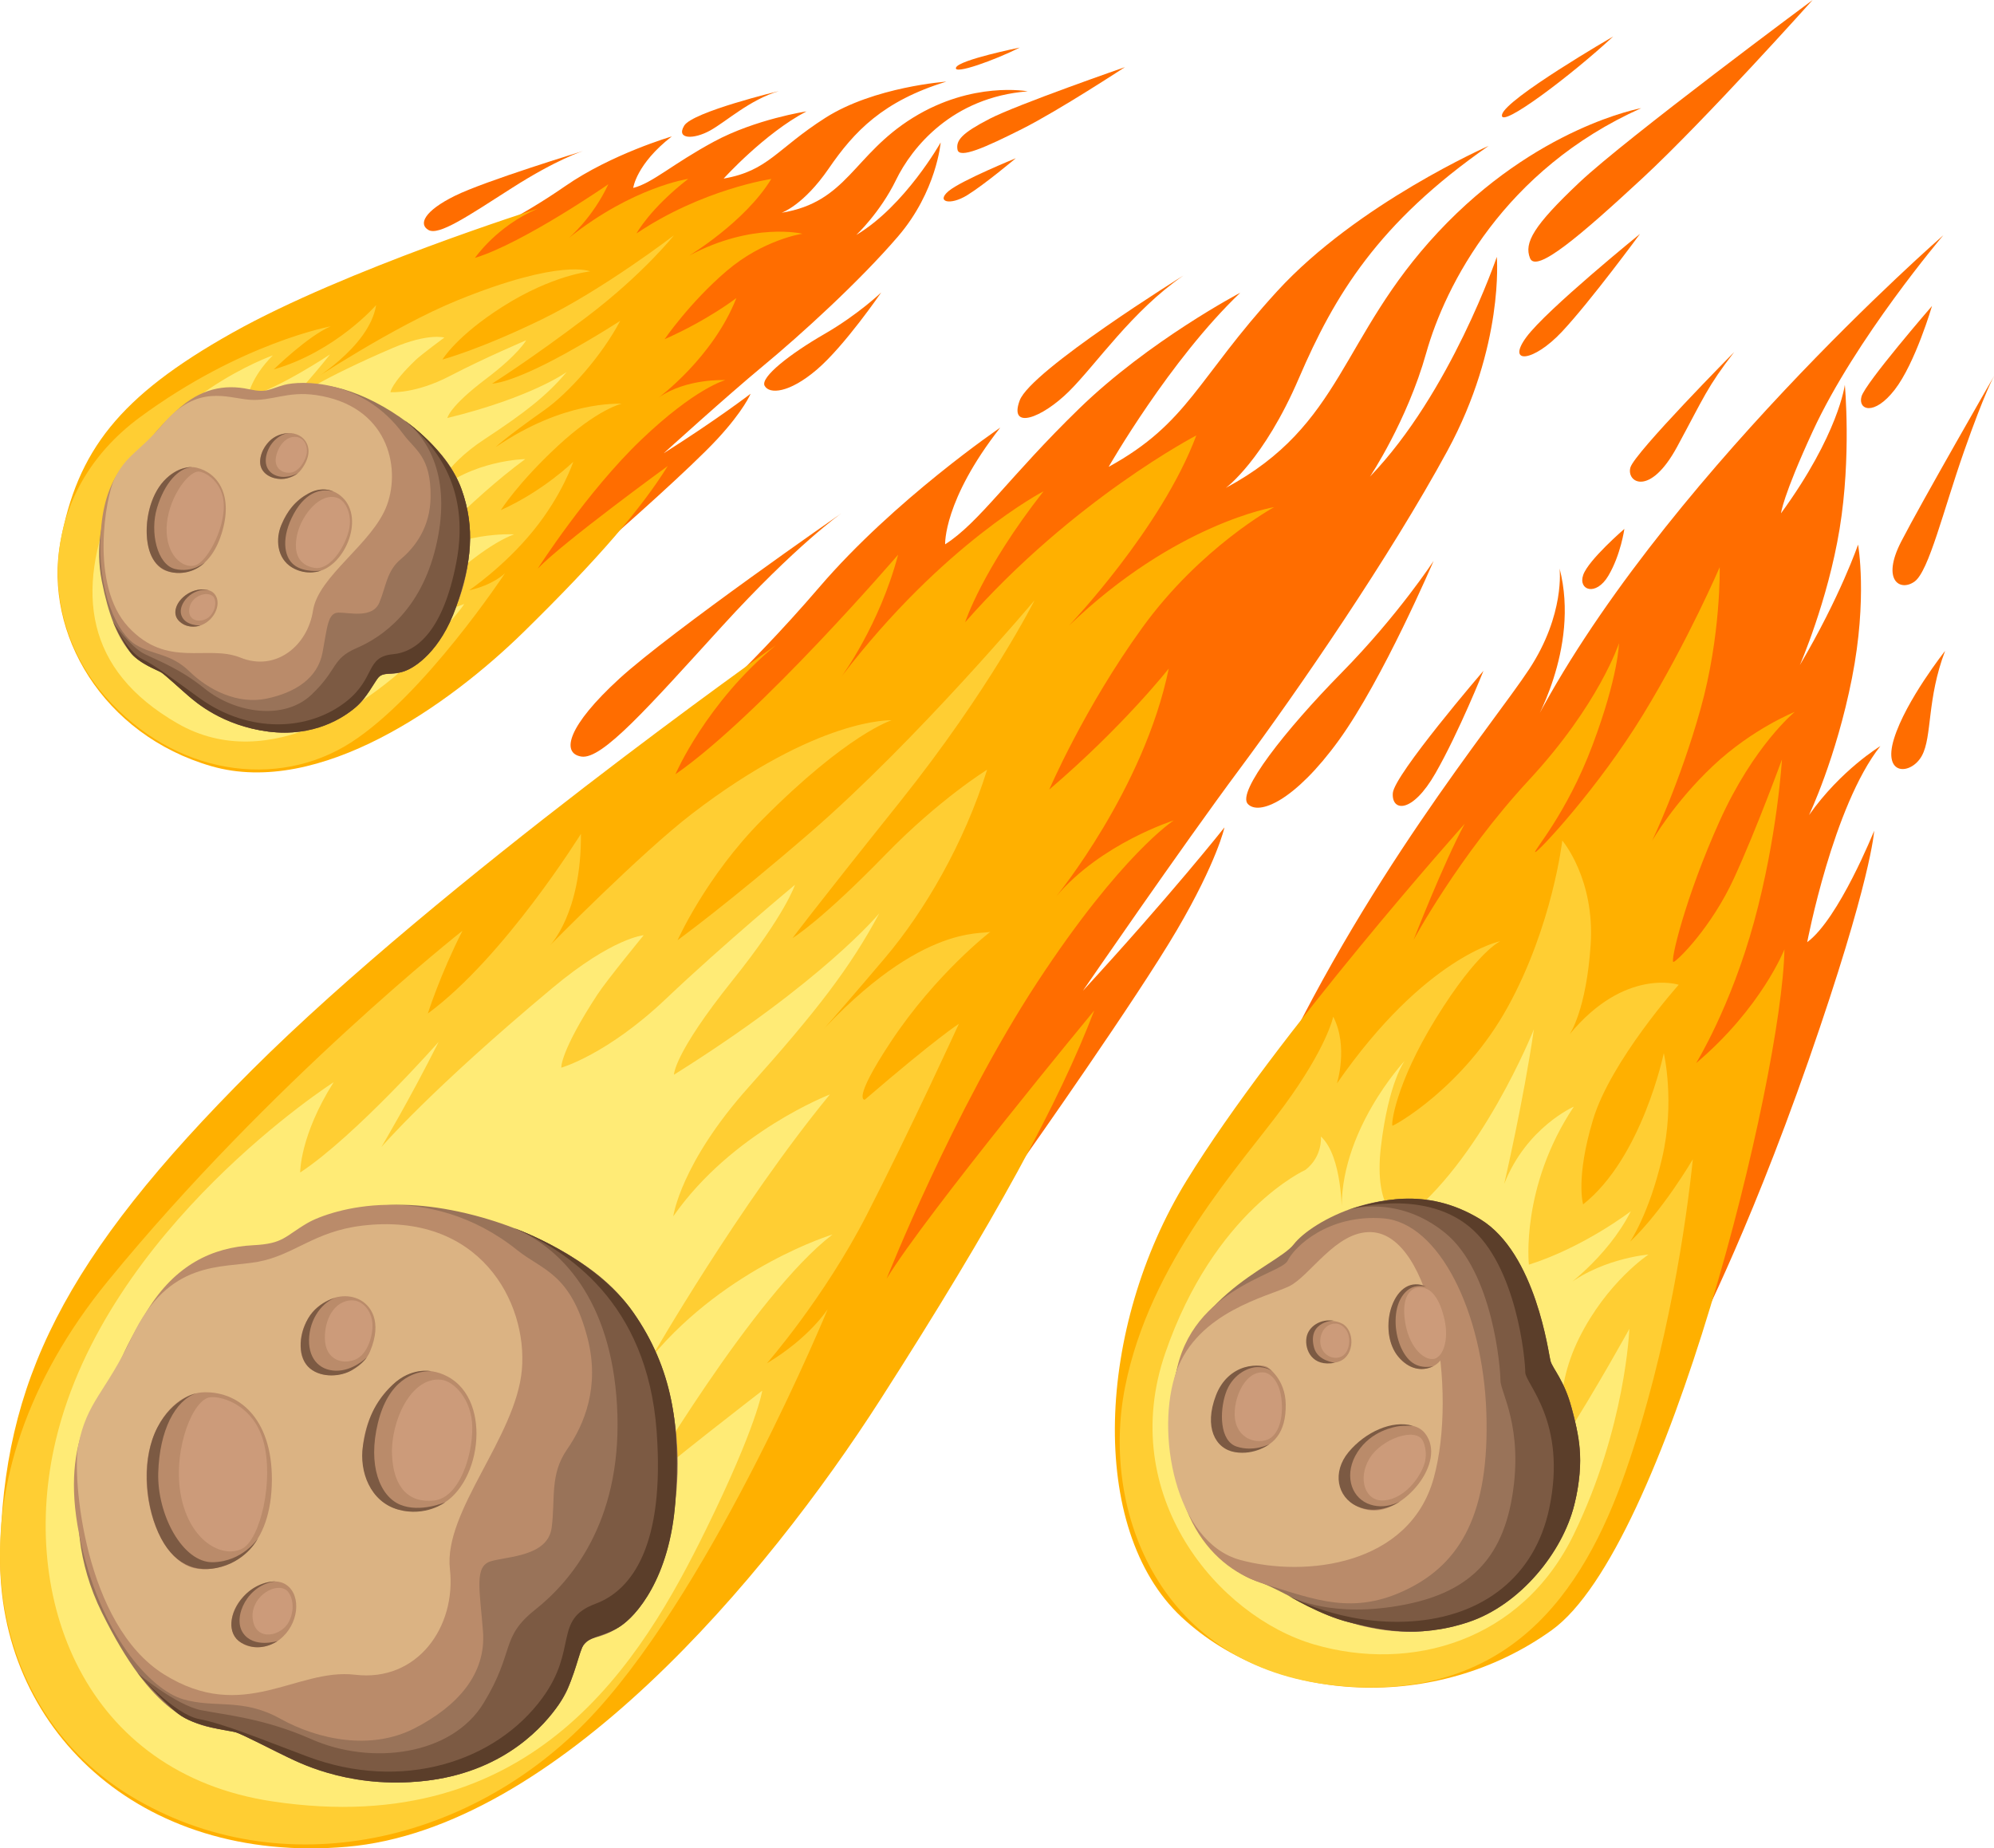 <svg id="_лой_2" xmlns="http://www.w3.org/2000/svg" width="1080" height="1001.14" viewBox="0 0 1080 1001.14"><g id="Nature02_189994502"><g id="Nature02_189994502-2"><g><path d="M1052.51 127.45S897.05 262.85 829.5 394.67c0 0 26.52-42.96 15.22-86.75.0.0 3.02 24.83-16.45 54.48-19.47 29.65-90.51 114.55-142.82 229.92-52.31 115.37 230.23 135.81 230.23 135.81.0.0 29.64-55.55 63.89-153.79 34.25-98.24 35.52-124.37 35.52-124.37.0.0-19.16 47.78-36.26 60.34.0.0 14.01-73.85 39.62-106.2.0.0-21.43 12.91-38.64 37.37.0.0 14.7-30.79 23.26-74.2 8.55-43.41 3.3-72.31 3.3-72.31.0.0-9.52 27.95-31.53 65.26.0.0 15.09-34.55 21.53-73.77s2.83-78.04 2.83-78.04c0 0-3.3 26.72-34.56 69.59.0.0.8-8.87 17.12-44.29 23.23-50.42 70.76-106.27 70.76-106.27z" fill="#ff6d00"/><path d="M1080 203.74s-39.35 68.39-50.26 89.59c-10.91 21.2-.48 27.23 7.25 21.65 7.72-5.58 15.6-38.63 26.8-70.56 11.2-31.93 16.22-40.68 16.22-40.68z" fill="#ff6d00"/><path d="M1046.43 165.71s-36.2 41.82-38.2 49.07c-1.99 7.26 6.83 10.7 18-3.71 11.17-14.41 20.2-45.36 20.2-45.36z" fill="#ff6d00"/><path d="M939.29 190.66s-53.86 54.49-56.21 62.51c-2.34 8.03 10.44 16.23 25.28-11.16 14.83-27.4 16.16-32.17 30.93-51.35z" fill="#ff6d00"/><path d="M1053.53 352.52s-21.28 26.89-27.67 47.54c-6.4 20.65 9.44 19.67 15.09 9.25 5.65-10.42 2.61-30.71 12.58-56.79z" fill="#ff6d00"/><path d="M879.81 286.46s-19.4 16.7-22.3 24.94c-2.9 8.24 6.87 11.83 13.62.43 6.75-11.41 8.67-25.37 8.67-25.37z" fill="#ff6d00"/><path d="M803.46 363.35s-48.32 56.26-49.07 66.21c-.76 9.95 10.36 11.51 23.12-10.8 12.76-22.31 25.96-55.41 25.96-55.41z" fill="#ff6d00"/><path d="M793.29 446.22s-101.87 113.95-150.64 193.28c-48.76 79.33-53.68 188.74-2.74 236.32 50.94 47.57 138.41 51.81 200.58 7.12 62.17-44.69 124.7-298.97 126.01-368.75.0.0-12.4 31.65-47.83 61.63.0.0 18.69-30.19 31.39-76.59 12.69-46.4 15.09-87.88 15.09-87.88.0.0-13.6 37.37-25.91 64.2-12.3 26.83-30.88 45.11-32.85 45.47-1.97.36 6.33-34.82 24.89-76.06 18.56-41.24 40.83-59.38 40.83-59.38.0.0-22.9 9.09-44.24 29.18-21.35 20.09-33.04 40.66-33.04 40.66.0.0 14.97-31.18 26.2-71.29 11.23-40.11 10.4-76.93 10.4-76.93.0.0-17.19 40.05-41.47 79.81-24.28 39.76-56.7 74.44-58.4 74.5-1.7.06 16.81-20.2 30.97-57.87 14.16-37.67 14.34-55.25 14.34-55.25.0.0-10.65 33-48.77 74.13-38.12 41.13-62.47 86.56-62.47 86.56.0.0 16.01-41.14 27.66-62.84z" fill="#ffb000"/><path d="M722.11 550.67s-3.31 16.54-26.79 48.48c-23.48 31.94-72.55 84.25-85.98 152.21-13.43 67.96 19.62 151.63 113.29 161.5 93.68 9.87 134.73-49.46 157.87-115.91 23.13-66.45 33.01-136.14 36.38-169.06.0.0-16.19 27.78-34.02 44.69.0.0 10.22-14.75 17.37-45.31 7.15-30.56.92-56.86.92-56.86.0.0-11.7 56.65-43.69 81.91.0.0-4.22-13.89 5.34-45.79 9.56-31.9 46.43-73.15 46.43-73.15.0.0-29.08-9.48-59.07 26.81.0.0 9.04-12.9 11.38-48.59 2.34-35.68-15.37-56.33-15.37-56.33.0.0-5.23 45.93-29.42 89.94-24.19 44.01-61.6 64.48-62.52 64.51-.92.04 1.31-22.22 23.65-58.35 22.34-36.13 34.75-41.6 34.75-41.6.0.0-40.65 8.1-88.52 77.05.0.0 6.33-19.91-1.99-36.14z" fill="#ffce33"/><path d="M707.06 633.65s-49.37 22.14-75.92 99.2c-26.55 77.05 28.36 142.6 80.69 157.86 52.34 15.27 112.38-1.6 140.55-59.59 28.17-57.99 30.11-111.35 30.11-111.35.0.0-17.5 31.85-35.69 60.32.0.0-6.61-24.88 8.48-55.31 15.1-30.43 37.59-45.27 37.59-45.27.0.0-27.88 2.19-47.63 19.57.0.0 25.05-17.2 38.05-43.02.0.0-25.34 19.48-55.21 28.93.0.0-4.63-42.15 24.34-85.58.0.0-25.65 11.15-37.72 41.86.0.0 10.4-44.6 16.09-83.74.0.0-28.63 72.14-71.83 104.02.0.0-15.19-5.09-11.02-40.4 4.17-35.31 12.91-46.6 12.91-46.6.0.0-36.22 38.67-34.07 83.06.0.0.46-31.18-11.34-42.03.0.0 1.08 10.71-8.38 18.08z" fill="#ffeb76"/><path d="M790.75 655.22c-38.91-16.44-80.28 6.17-90.01 18.73-9.73 12.56-63.45 28.66-66.66 88.14-3.21 59.48 28.3 88.21 46.67 94.32 18.37 6.1 42.69 27.01 82.68 27.47 39.99.46 88.97-38.25 91.54-82.56 2.57-44.32-13.37-53.35-16.18-67.7-2.81-14.35-11.72-63.05-48.04-78.39z" fill="#997359"/><path d="M749.16 659.9c-29.65-2.28-47.97 15.24-51.76 22.97-3.79 7.72-55.78 15.44-61.23 66.54-7.75 72.73 21.79 100.36 48.93 108.66 27.14 8.3 47.74 17.03 76.94 2.8 29.2-14.23 44.78-41.41 43.01-95.69-1.77-54.27-25.49-102.93-55.89-105.28z" fill="#ba8b6a"/><path d="M730.29 655.25s26.32-8.65 52.35 12.47c26.03 21.12 30.08 73.69 30.03 79.93s12.59 25.6 6.36 62.97c-6.23 37.37-27.25 54.2-65.39 59.74-37.01 5.37-56.23-6.32-56.23-6.32.0.0 18.11 10.97 33.2 14.6 15.1 3.64 36.56 9.34 64.74-.05 28.18-9.39 50.99-38.01 57.26-63.3 6.27-25.29 2.18-38.86-1.49-53.02-3.66-14.16-10.3-21.34-11.32-25-1.02-3.67-7.83-58.43-38.01-76.87-30.18-18.44-56.82-9.49-71.51-5.16z" fill="#7c5a43"/><path d="M730.29 655.25s39.3-12.12 65.33 9c26.03 21.12 30.54 72.77 30.5 79.01-.05 6.24 22.85 26.82 13 73.68-7.79 37.08-36.04 58.63-74.49 61.22-38.45 2.6-67.22-14.12-67.22-14.12.0.0 18.11 10.97 33.2 14.6 15.1 3.64 36.56 9.34 64.74-.05 28.18-9.39 50.99-38.01 57.26-63.3 6.27-25.29 2.18-38.86-1.49-53.02-3.66-14.16-10.3-21.34-11.32-25-1.02-3.67-7.83-58.43-38.01-76.87-30.18-18.44-56.82-9.49-71.51-5.16z" fill="#5b3e2a"/><path d="M742.59 667.36c-19.05-.65-33.03 23.88-44.43 29.37-11.4 5.49-49.41 13.75-60.98 46.04-11.57 32.29-.96 92.48 34.53 102.15 35.49 9.66 91.73 2.93 104.82-44.31 13.09-47.23-.85-132.13-33.94-133.25z" fill="#dbb383"/><path d="M686.12 740.27c-9.49-3.61-25.25 6.77-28.2 22.61-2.94 15.84 5.21 25.17 18.88 23.23 13.67-1.94 19.71-10.81 19.59-25.26-.12-14.45-10.28-20.59-10.28-20.59z" fill="#ba8b6a"/><path d="M771.81 776.32c-6.45-8.18-23.06-4.99-37.12 7.74-14.07 12.73-9.74 32.03 7.72 34.01 17.46 1.98 41.71-26.15 29.4-41.75z" fill="#ba8b6a"/><path d="M727.04 716.98c-6.31-3.43-16.77-1.16-18.23 7.68-1.46 8.84 8.93 16.1 17.01 12.58 8.09-3.52 7.87-16.65 1.21-20.27z" fill="#ba8b6a"/><path d="M769.18 695.87c-12.4-.61-17.41 11.86-17.09 24.03.32 12.18 9.41 23.88 21.29 21.16 11.87-2.72 13.51-20.36 8.92-32.37-4.59-12.01-13.12-12.82-13.12-12.82z" fill="#ba8b6a"/><path d="M689.06 742.7c-6.19-5.71-23.85-4.19-30.47 13.07-6.62 17.26-.41 29.01 10.33 30.78s18.64-4.34 18.64-4.34c0 0-8.6 4.39-17.81 1.29s-9.22-18.92-5.91-28.78c3.31-9.86 11.61-14.05 16.94-14.25 5.33-.2 8.28 2.23 8.28 2.23z" fill="#7c5a43"/><path d="M765.26 772.28c-11.21-3.32-25.79 3.37-34.82 14.2-9.04 10.83-6.25 24.44 4.56 29.36 10.82 4.92 21.24-1.14 23.41-2.72.0.0-8.53 5.22-17.75 1.23-9.22-4-12.81-16.33-5.4-27.86 7.4-11.53 20.03-13.71 22.62-14.04 2.59-.33 7.39-.17 7.39-.17z" fill="#7c5a43"/><path d="M722.59 715.38c-7.18-1.26-14.06 2.97-15 9.29-.94 6.32 2.97 15.93 15.53 13.43.0.0-9.48-.81-11.42-8.25-1.94-7.44 1.09-11.07 4.38-12.87 3.28-1.8 6.51-1.6 6.51-1.6z" fill="#7c5a43"/><path d="M772.43 696.9c-8.17-3.68-14.98.91-18.5 10.32-3.52 9.41-2.14 21.16 3.49 27.69 5.63 6.54 12.5 8.24 18.93 5.05.0.0-6.91 1.95-12.18-2.53-5.27-4.48-8.83-14.26-8.21-23.99.62-9.73 5.33-14.59 8.81-16.07s7.66-.48 7.66-.48z" fill="#7c5a43"/><path d="M684.18 743.32c-10.91-.61-17.28 16.97-15 26.76 2.29 9.79 11.88 12.03 17.58 9.56 5.71-2.46 8.43-11.46 7.33-21.65-1.11-10.19-6.15-14.47-9.91-14.68z" fill="#cc9b7a"/><path d="M723.5 716.95c-6.87-.26-9.91 7.82-7.72 13.19 2.19 5.37 8.66 6.77 12.12 3.72 3.46-3.05 3.74-10.16 1.11-13.68-2.63-3.53-5.51-3.23-5.51-3.23z" fill="#cc9b7a"/><path d="M768.67 697.31c-4.87.18-10 5.34-7.48 19.56 2.52 14.22 11.16 20.53 15.89 19.06 4.73-1.47 7.72-10.43 5.29-21.24-2.43-10.8-6.91-17.64-13.7-17.38z" fill="#cc9b7a"/><path d="M770.66 780.42c-3.68-7.6-22.41-1.27-28.94 9.6-6.53 10.88-2.42 23.58 8.09 22.65 10.5-.93 18.63-11.41 21.36-18.85 2.73-7.44-.51-13.41-.51-13.41z" fill="#cc9b7a"/></g><g><g><path d="M556.32 625.01s59.35-84.11 81.16-121.33c21.81-37.21 25.72-55.53 25.72-55.53.0.0-29.4 37.14-76.67 88.49.0.0 53.22-77.55 84.83-120.04 31.62-42.49 81.64-115.44 112.56-172.36 30.92-56.92 26.79-105.11 26.79-105.11.0.0-24.96 73.57-68.69 119.01.0.0 20.05-30 30.43-66.89 10.38-36.89 42.28-99.45 116.47-132.67.0.0-56.72 10.1-110.04 67.19-53.32 57.09-51.19 104.21-114.93 138.48.0.0 20.46-14.9 39.62-59.52 19.16-44.62 42.89-84.16 102.7-125.71.0.0-71.04 31.19-114.55 78.74-43.51 47.55-47.96 71.33-91.25 95.11.0.0 33.14-58 71.33-94.34.0.0-49.42 25.98-87.22 62.71-37.81 36.73-54.21 61.87-72.67 73.58.0.0-1.04-23.78 29.85-63.2.0.0-57.24 38.9-97.99 86.42-40.76 47.52-78.34 79.71-78.34 79.71.0.0-47.56 58.63-71.89 138.75-24.34 80.12 79.27 198.68 127.52 206.09 48.25 7.4 135.25-117.58 135.25-117.58z" fill="#ff6d00"/><path d="M420.21 349.47s-181.45 128.06-283.72 230.05C34.22 681.53 1.65 748.7.08 842.01c-1.57 93.31 74.69 167.99 187.73 158.28 113.05-9.71 227.09-145.57 289.17-242.46 62.08-96.89 96.9-161.24 115.68-210.51.0.0-91.28 110.46-112.43 145.26.0.0 36.21-91.36 81.65-160.65 45.44-69.28 73.83-87.56 73.83-87.56.0.0-39.21 12.35-63.57 41.08.0.0 47.49-57.98 60.88-123.33.0.0-24.61 31.32-64.7 65.51.0.0 18.91-44.17 50.41-87.71 31.51-43.54 71.37-65.24 71.37-65.24.0.0-53.46 8.71-111.16 64.22.0.0 50.12-52.49 69.02-103.06.0.0-66.74 34.69-125.2 101.16.0.0 9.13-28.45 42.43-70.89.0.0-54.04 27.95-109.27 100.16.0.0 20.45-27.69 30.53-65.83.0.0-75.08 87.37-120.61 118.92.0.0 16.45-38.47 54.36-69.88z" fill="#ffb000"/><path d="M981.76.0s-101.1 75.01-126.22 98.71c-25.13 23.69-30.14 32.85-26.84 41.14 3.3 8.3 27.15-12.07 60.94-43.37C923.42 65.17 981.76.0 981.76.0z" fill="#ff6d00"/><path d="M873.74 19.75s-58.42 33.84-60.21 42.34c-1.78 8.5 38.24-21.85 60.21-42.34z" fill="#ff6d00"/><path d="M888.25 126.69s-50.58 41.03-61.54 55.91c-10.96 14.88 3.72 13.69 19.29-2.94 15.57-16.63 42.25-52.96 42.25-52.96z" fill="#ff6d00"/><path d="M640.95 149.25s-82.62 51.36-88.66 67.65c-6.03 16.29 12.04 9.64 26.77-4.99 14.74-14.63 34.04-43.48 61.89-62.66z" fill="#ff6d00"/><path d="M455.73 278.01s-92.42 64.1-120.26 89.56c-27.83 25.47-31.83 40.38-20.61 42.21 11.22 1.83 36.17-26.64 76.17-70.53 40-43.89 64.7-61.24 64.7-61.24z" fill="#ff6d00"/><path d="M776.49 303.77s-27.54 64.34-51.34 97.18c-23.81 32.84-43.28 40.92-49.3 34.5-6.02-6.42 20.06-39.81 50.84-71.12 30.78-31.31 49.8-60.55 49.8-60.55z" fill="#ff6d00"/><path d="M250.48 504.13s-103.81 81.8-192.09 189.78c-88.28 107.98-70.11 228.64 12 278.65 82.12 50.01 187.17 26.02 252.53-45.76 65.36-71.78 125.39-217.73 125.39-217.73.0.0-9.79 15.51-32.91 29.32.0.0 30.88-35.26 54.01-80.28 23.13-45.02 49.94-103.56 49.94-103.56.0.0-11.53 7.16-50.99 41.11.0.0-7.2.9 14.01-31.2 24.51-37.11 54.12-59.84 54.12-59.84-4.18 1.98-39.82-5.84-100.51 63.94.0.0 9.09-9.26 43.34-49.7 21.41-25.28 42.93-62.12 55.33-101.97.0.0-25.83 15.93-54.95 45.89-35.25 36.26-50.42 45.32-50.42 45.32.0.0 8.85-12.15 57.97-73.57 49.11-61.43 73.08-109.39 73.08-109.39.0.0-63.65 75.74-121.42 125.74-44.19 38.25-71.9 58.35-71.9 58.35.0.0 15.36-34.56 45.74-65.15 46.46-46.79 70.16-53.95 70.16-53.95.0.0-39.62-1.89-108.01 50.55-27.77 21.29-77.04 71.38-77.04 71.38.0.0 17.11-17.16 16.79-60.43.0.0-41.35 66.73-82.92 97.32.0.0 6.65-21.03 18.75-44.82z" fill="#ffce33"/><path d="M180.69 586.18s-123.12 78.82-150.48 193.88c-20.39 85.74 15.59 180.41 117.42 195.65 142.27 21.29 200.08-76.72 234.75-147.28 27.77-56.51 30.46-75.19 30.46-75.19.0.0-56.18 43.27-66.01 53.05.0.0 61.63-105.21 104.08-137.64.0.0-56.79 17.25-97.68 66.01.0.0 47.36-82.4 96.26-141.86.0.0-52.92 20.25-84.83 66 0 0 3.91-28.73 40.9-70.06 36.99-41.33 55.14-64.95 70.67-94.05.0.0-30.2 36.7-111.18 87.41.0.0-.44-11.01 31.97-51.43 28.51-35.56 33.55-51.43 33.55-51.43.0.0-38.27 31.76-70.04 61.9-31.78 30.14-56.53 37.16-56.53 37.16.0.0-.74-8.56 19.66-39.75 4.97-7.6 24.98-32.01 24.98-32.01.0.0-16.79 1.34-49.24 28.42-66.14 55.19-92.83 86.31-92.83 86.31.0.0 15.24-25.56 30.99-56.92.0.0-45.05 51.01-74.97 70.72.0.0-.27-19.8 18.1-48.88z" fill="#ffeb76"/></g><g><path d="M144.06 675.5c-26.52 4.15-57.22 23.51-70.81 47.59-13.6 24.08-10.48 30.31-16.15 38.52-5.66 8.21-29.08 56.74-1.89 111.88 27.19 55.14 49.47 61.56 66.85 63.45 17.37 1.89 40.41 27.95 94.8 28.33 54.38.38 85.73-37.39 91.02-51.36 5.29-13.97 5-24.27 14.07-26.81 9.06-2.55 31.16-8.5 41.64-60.05 10.48-51.55-2.83-108.77-41.92-138.23-39.09-29.46-93.47-40.51-121.8-34.84-28.33 5.67-23.23 16.43-55.8 21.53z" fill="#997359"/><path d="M280.31 677.24c-48.47-38.85-101.49-21.99-113.85-14.76-12.36 7.23-12.84 11.15-29.3 11.98-22.47 1.13-42.19 10.91-57.19 35.01-15 24.1-17.27 35.17-20.8 40.9-3.53 5.72-27.2 26.48-16.27 80.81 10.93 54.33 38.83 84.05 56.19 89.17 17.36 5.12 32.07-.9 52.66 10.54 20.59 11.45 49.12 17.34 72.65 5.29 23.53-12.05 38.97-29.6 37.2-52.5-1.76-22.9-4.83-35.33 4.28-38.05 9.12-2.71 30.86-2.56 32.92-18.23 2.06-15.67-1.1-28.74 8.31-42.3 9.41-13.56 17.88-34.05 11.14-60.24-9.06-35.21-24.42-36.79-37.95-47.64z" fill="#ba8b6a"/><path d="M278.41 665.2s43.36 15.23 64.55 45.63c21.19 30.39 25.86 61.25 22.82 102.61-3.05 41.36-21.15 61.95-30.27 67.71-9.12 5.76-17.58 4.94-20.18 11.12-2.6 6.19-5.19 20.01-12.74 31.02-7.55 11.01-28.28 35.25-69.18 40.88-40.9 5.63-69.49-8.5-77.17-12.2-7.67-3.7-25.44-12.82-28.57-13.72-3.13-.89-22.28-2.85-31.46-10.25-9.18-7.4-21.6-21.71-21.6-21.71.0.0 20.6 17.34 34.47 20.03 13.88 2.69 34.31 4.52 59.44 15.63 32.67 14.45 76.1 8.87 93.38-19.45 17.28-28.33 8.78-35.41 28.04-50.7 19.26-15.3 46.17-47.02 44.47-105.37-1.7-58.35-27.87-89.43-56-101.22z" fill="#7c5a43"/><path d="M278.41 665.2s43.36 15.23 64.55 45.63c21.19 30.39 25.86 61.25 22.82 102.61-3.05 41.36-21.15 61.95-30.27 67.71-9.12 5.76-17.58 4.94-20.18 11.12-2.6 6.19-5.19 20.01-12.74 31.02-7.55 11.01-28.28 35.25-69.18 40.88-40.9 5.63-69.49-8.5-77.17-12.2-7.67-3.7-25.44-12.82-28.57-13.72-3.13-.89-22.28-2.85-31.46-10.25-9.18-7.4-21.6-21.71-21.6-21.71.0.0 19.46 22.15 33.34 24.84 13.88 2.69 32.77 10.59 58.49 20.25 51.27 19.26 101.97 2.93 127.27-31.63 19.6-26.77 5.74-42.52 28.8-51.08 19.83-7.36 37.67-31.72 33.14-93.47-5.16-70.33-49.12-98.21-77.24-110.01z" fill="#5b3e2a"/><path d="M195.98 663.89c-25.92 3.13-36.67 15.93-56.28 19.54-19.61 3.62-48.32-1.42-68.19 40.65-14.44 30.56-24.6 34.98-29.17 59.14-3.23 17.06 3.35 96.78 46.5 123.69 43.15 26.91 71.63-3.6 103.48.19 33.73 4.02 54.89-25.91 51.36-57.24-3.53-31.33 35.85-71.5 38.99-108.06 3.14-36.55-22.96-85.63-86.68-77.92z" fill="#dbb383"/><path d="M110.64 754.11c-16.34.35-31.16 19.4-31.3 44.9-.14 25.49 12.18 49.71 28.89 50.84 16.71 1.13 37.53-9.77 38.95-44.9 1.42-35.12-16.71-51.27-36.54-50.84z" fill="#ba8b6a"/><path d="M155.2 858.48c-9.53-6.68-28.42 5.1-29.74 19.36s15.3 18.41 25.87 10.29c10.58-8.12 12.09-23.89 3.87-29.65z" fill="#ba8b6a"/><path d="M106.28 754.65s-12.68 2.55-21.01 18.49c-8.34 15.95-7.14 39.99.48 57 7.61 17.01 20.18 22.54 34.36 18.43 14.18-4.11 19.59-15.34 19.59-15.34.0.0-8.15 12.58-24.39 12.93-16.24.34-30.31-25.59-29.6-48.56.71-22.96 9.13-39.02 20.57-42.96z" fill="#7c5a43"/><path d="M149.3 856.56s-9.61-.45-17.44 8.21-9.14 20.34-1.23 24.98c7.91 4.64 15.69 1.76 19.77-.94.0.0-13.13 4.23-18.87-4.48-5.74-8.71 2.9-26.36 17.77-27.77z" fill="#7c5a43"/><path d="M242.49 745.61c-22.91-12.23-44.33 13.88-46.03 38.95-1.7 25.07 16.71 40.79 40.22 31.44 23.51-9.35 30.73-57.08 5.81-70.39z" fill="#ba8b6a"/><path d="M193.91 703.54c-13.82-6.08-32.57 7.65-31.02 27.33 1.56 19.69 30.73 17.28 37.53 1.13 6.8-16.15.57-25.35-6.51-28.47z" fill="#ba8b6a"/><path d="M233.48 742.67s-10.76-2.28-20.73 7.29c-9.96 9.57-14.08 19.42-16.18 33.24-2.09 13.82 3.93 30.15 18.95 34.4 15.02 4.25 25.67-3.99 25.67-3.99.0.0-13.58 5.97-24.53 1.35-10.95-4.63-17.56-21.34-11.99-44.19 5.57-22.85 19.09-28.25 28.81-28.1z" fill="#7c5a43"/><path d="M183.92 702.32s-11.38 1.97-17.02 11.79c-5.64 9.83-5.46 21.75 1 27.08 6.46 5.33 16.86 4.46 22.71.93 5.85-3.53 8.06-6.91 8.06-6.91.0.0-7.45 7.44-16.8 7.22-9.35-.23-15.44-7.24-14.38-18.78 1.06-11.54 8.92-20.07 16.43-21.33z" fill="#7c5a43"/><path d="M238.95 747.31c-16.57-1.73-27.33 22.8-26.63 40.51.71 17.7 8.93 26.36 22.66 24.93 13.73-1.43 20.96-24.08 20.82-39.51-.14-15.44-10.06-25.21-16.85-25.92z" fill="#cc9b7a"/><path d="M189.24 704.39c-9.91 1.29-14.02 13.03-13.17 22.24.85 9.21 8.52 12.66 16 9.91 7.48-2.75 10.51-14.79 9.49-21.1-1.02-6.31-5.81-11.9-12.32-11.05z" fill="#cc9b7a"/><path d="M112.62 757.08c-9.74 3.34-19.83 32.17-14.02 55.81 5.81 23.64 23.23 31.15 32.86 25.76 9.63-5.38 17-37.03 11.19-58.03-5.81-21-25.07-25.25-30.02-23.55z" fill="#cc9b7a"/><path d="M154.54 860.89c-6.63-3.68-19.55 4.95-17.56 16.71 1.99 11.76 15.62 8.51 19.54.71 3.92-7.81 1.31-15.59-1.98-17.42z" fill="#cc9b7a"/></g></g><g><path d="M336.17 286.77s37.82-33.29 52.28-48.89c14.46-15.6 18.1-24.61 18.1-24.61.0.0-18.33 14.07-47.06 32.23.0.0 34.1-30.98 54.05-47.48 19.94-16.49 52-45.65 72.88-69.99 20.88-24.33 23.07-50.87 23.07-50.87.0.0-19.32 34.4-45.71 50.1.0.0 12.92-12.09 21.51-29.76s30.47-44.82 71.33-48.03c0 0-29.87-5.72-62.2 14.33-32.33 20.04-35.45 45.62-71.07 51.44.0.0 11.78-3.95 25.55-24.02 13.77-20.07 29.42-36.54 63.68-47.01.0.0-39.07 2.74-65.54 19.61-26.47 16.87-30.86 28.69-55.1 32.91.0.0 22.11-24.48 44.86-36.4.0.0-27.56 4.19-50.15 16.4-22.59 12.21-33.21 22.42-43.68 25.06.0.0 1.59-12.9 20.89-27.9.0.0-32.71 9.56-57.77 26.95-25.06 17.39-47.13 27.22-47.13 27.22.0.0-29.52 21.99-49.11 60-19.58 38.01 22.74 121.61 46.72 135.01 23.98 13.4 79.58-36.3 79.58-36.3z" fill="#ff6d00"/><path d="M291.26 113s-104.11 32.84-165.45 67.27C64.47 214.7 41.84 244.19 32.7 293.71c-9.13 49.51 23.14 104.32 81.75 121.27 58.6 16.95 128.98-33.26 169.34-72.83 40.36-39.58 63.89-67.12 77.88-89.75.0.0-56.48 41.11-70.39 55.55.0.0 26.65-41.69 56.05-69.79 29.39-28.1 45.53-32.29 45.53-32.29.0.0-21.13-1.08-36.13 9.49.0.0 29.43-21.66 42.11-53.93.0.0-15.36 11.9-38.89 22.31.0.0 13.6-19.88 33.58-36.96 19.98-17.08 41.05-20.18 41.05-20.18.0.0-26.86-6.51-61.29 11.84.0.0 30.29-18.21 44.45-41.51.0.0-37.18 5.45-72.98 29.5.0.0 7.2-13.4 28-29.54.0.0-30.1 4.34-64.75 32.08.0.0 12.92-10.78 21.47-29.17.0.0-46.15 31.95-72.22 39.88.0.0 11.84-17.32 34.01-26.67z" fill="#ffb000"/><path d="M609.27 36.37s-58.33 20.25-73.28 27.98c-14.95 7.73-18.33 11.64-17.38 16.71.95 5.08 14.94-1.13 35-11.22 20.05-10.1 55.67-33.47 55.67-33.47z" fill="#ff6d00"/><path d="M552.34 25.76s-32.86 6.63-34.53 10.82c-1.67 4.19 21.48-4.18 34.53-10.82z" fill="#ff6d00"/><path d="M550.2 85.7s-29.5 12-36.42 17.8c-6.93 5.8.68 8.04 10.11 2.21 9.44-5.83 26.31-20.01 26.31-20.01z" fill="#ff6d00"/><path d="M421.88 49.32s-46.78 11.24-51.32 18.76c-4.54 7.52 5.29 7.5 14.12 2.58 8.83-4.93 21.27-16.55 37.2-21.34z" fill="#ff6d00"/><path d="M315.79 81.8s-52.93 16.12-69.42 24.27c-16.49 8.15-19.86 15.33-14.3 18.5 5.57 3.17 20.85-7.14 45.2-22.74 24.35-15.6 38.51-20.03 38.51-20.03z" fill="#ff6d00"/><path d="M477.31 158.37s-19.81 28.96-34.9 41.83c-15.09 12.87-25.76 13.37-28.26 8.77-2.5-4.61 13.8-17.33 32.32-28.02 18.52-10.69 30.84-22.58 30.84-22.58z" fill="#ff6d00"/><path d="M179.04 176.78s-48.6 8.91-103.33 49.28c-54.73 40.37-56.23 108.35-18.75 151.13 37.47 42.78 93.27 50.55 133.06 25.02 39.79-25.53 83.49-91.7 83.49-91.7.0.0-6.39 6.37-19.42 9.21.0.0 18.92-12.78 34.76-32.29 15.84-19.51 21.64-37.31 21.64-37.31.0.0-16.05 15.77-39.23 26.17.0.0 9.18-14.63 30.81-34.71 21.63-20.08 34.74-22.97 34.74-22.97-2.31.24-31.18-1.77-68.4 23.6.0.0 5.31-5.19 26.42-20.07 13.19-9.3 31.19-29.52 41.08-48.37.0.0-12.55 8.26-30.37 18.07-29.27 16.1-39.02 15.94-39.02 15.94.0.0 20.84-13.06 51.41-36.24 30.57-23.18 47.09-44.09 47.09-44.09.0.0-38.1 29.24-71.59 45.55-33.49 16.32-53.79 21.73-53.79 21.73.0.0 7.49-12.69 32.53-28.6 27.1-17.22 47.51-19.14 47.51-19.14.0.0-15.57-7.19-71.62 15.55-35.35 14.34-80.97 44.85-80.97 44.85.0.0 32.93-18.98 36.63-42.15.0.0-21.78 25.13-55.44 34.84.0.0 18.54-18.16 30.79-23.3z" fill="#ffce33"/><path d="M147.79 192.48s-63.13 22.14-86.51 78.78c-20.22 48.98-15.53 91.55 34.81 120.54 50.34 28.99 105.67-13.14 127.92-34.6 22.24-21.47 27.43-30.06 27.43-30.06.0.0-32.56 12.1-38.45 15.4.0.0 40.87-44.1 65.45-53.11.0.0-30.55-1.91-55.78 16.12.0.0 31.55-34.72 61.83-56.89.0.0-28.84.45-49.22 18.63.0.0 4.56-14.57 27.15-29.4 22.58-14.83 33.96-23.88 44.49-36.38.0.0-18.7 13.68-64.59 24.9.0.0.76-5.96 20.92-21.2 17.74-13.4 21.73-20.89 21.73-20.89.0.0-22.38 9.47-41.3 19.33-18.92 9.87-32.19 8.77-32.19 8.77.0.0.39-4.72 13.59-17.38 3.22-3.08 15.61-12.2 15.61-12.2.0.0-8.7-2.57-27.69 5.53-38.71 16.52-55.12 27.91-55.12 27.91.0.0 10.07-10.66 20.91-24.33.0.0-27.56 18.42-44.6 23.08.0.0 1.63-10.63 13.61-22.55z" fill="#ffeb76"/><path d="M138.79 212.53c-16.23-1.78-37.34 4.7-49.15 16.67-11.81 11.97-10.98 16.13-15.61 20.05-4.63 3.92-26.1 28.69-18.91 65.39 7.19 36.7 19.25 44.02 29.15 47.89 9.9 3.87 19.28 22.84 51.15 31.71 31.87 8.88 56.28-8.31 61.61-15.67 5.33-7.36 6.8-13.45 12.53-13.51 5.73-.05 19.65-.03 34-28.63 14.36-28.6 15.64-64.31-2.62-87.83-18.26-23.52-48.44-38.66-65.97-39.84s-16.25 5.95-36.19 3.76z" fill="#997359"/><path d="M218.51 235.24c-22.28-30.52-56.09-29.06-64.49-26.78-8.4 2.28-9.31 4.5-19.11 2.37-13.37-2.91-26.51-.3-39.15 11.46-12.64 11.76-15.73 17.9-18.72 20.7-2.98 2.8-20.18 11.22-22.41 44.86-2.23 33.64 9.43 55.53 18.8 61.3 9.38 5.77 18.97 4.57 29.24 14.57 10.27 10 26.08 17.99 41.82 14.66 15.74-3.33 27.59-11.18 30.19-24.9 2.61-13.72 2.78-21.52 8.57-21.66 5.79-.14 18.52 3.41 22.23-5.46 3.7-8.87 3.92-17.05 11.61-23.51 7.68-6.46 15.92-17.15 16.13-33.6.28-22.11-8.48-25.49-14.7-34.01z" fill="#ba8b6a"/><path d="M219.31 227.86s23.03 15.84 30.64 37.06c7.61 21.21 5.44 40.08-2.93 63.88-8.37 23.8-22.28 33.01-28.55 34.94-6.27 1.93-11.11.1-13.62 3.32-2.51 3.22-6.23 10.92-12.42 16.19-6.18 5.26-22.21 16.2-47.13 13-24.91-3.2-39.45-16.05-43.37-19.44-3.92-3.39-12.9-11.58-14.59-12.6-1.69-1.02-12.63-5.22-16.84-11.03-4.21-5.81-9.23-16.18-9.23-16.18.0.0 9.33 13.46 17.05 17.25 7.72 3.79 19.42 8.11 32.41 18.63 16.88 13.68 43.27 17.32 57.92 3.44 14.65-13.88 10.79-19.39 24.53-25.31 13.74-5.92 34.59-20.26 42.88-54.79 8.29-34.53-2.13-56.94-16.77-68.34z" fill="#7c5a43"/><path d="M219.31 227.86s23.03 15.84 30.64 37.06c7.61 21.21 5.44 40.08-2.93 63.88-8.37 23.8-22.28 33.01-28.55 34.94-6.27 1.93-11.11.1-13.62 3.32-2.51 3.22-6.23 10.92-12.42 16.19-6.18 5.26-22.21 16.2-47.13 13-24.91-3.2-39.45-16.05-43.37-19.44-3.92-3.39-12.9-11.58-14.59-12.6-1.69-1.02-12.63-5.22-16.84-11.03-4.21-5.81-9.23-16.18-9.23-16.18.0.0 7.9 16.1 15.62 19.89 7.72 3.79 17.56 11.43 31.12 21.2 27.04 19.47 59.41 17.94 79.76 1.68 15.77-12.6 10.14-24.05 25.04-25.41 12.81-1.17 27.17-12.63 34.33-49.61 8.16-42.12-13.21-65.48-27.85-76.88z" fill="#5b3e2a"/><path d="M171.12 213.98c-15.72-2.28-24.07 3.52-36.16 2.52-12.09-1-28.15-8.52-46.51 13.02-13.34 15.65-20.01 16.62-26.54 30.08-4.61 9.5-13.43 57.36 7.62 80.02 21.05 22.67 42.63 9.28 60.73 16.58 19.17 7.73 36.35-6.48 39.26-25.43 2.91-18.96 32.43-36.28 40.09-57.24 7.66-20.96.15-53.93-38.5-59.55z" fill="#dbb383"/><path d="M106.66 253.37c-9.65-2.4-21.38 6.43-25.52 21.38-4.14 14.95-.76 31.13 8.87 34.45 9.63 3.32 23.59.23 30.01-20.16 6.42-20.4-1.65-32.76-13.36-35.67z" fill="#ba8b6a"/><path d="M116.22 321.74c-4.53-5.44-17.5-1.53-20.54 6.63-3.04 8.16 6.05 13.24 13.55 10.16 7.5-3.09 10.9-12.1 6.99-16.79z" fill="#ba8b6a"/><path d="M104.01 252.99s-7.85-.52-15.28 7.52c-7.43 8.04-10.55 22.35-8.79 33.54 1.76 11.2 8.26 16.45 17.24 16.29 8.98-.16 13.94-5.89 13.94-5.89.0.0-6.79 6.09-16.38 3.71-9.59-2.38-13.72-19.85-9.65-33.22 4.07-13.37 11.57-21.46 18.91-21.95z" fill="#7c5a43"/><path d="M113.06 319.67s-5.57-1.79-11.55 2.04c-5.98 3.83-8.6 10.49-4.7 14.47 3.91 3.98 8.93 3.53 11.76 2.59.0.0-8.38.4-10.37-5.63-1.98-6.03 5.9-15.02 14.85-13.48z" fill="#7c5a43"/><path d="M185.43 269.36c-11.5-10.83-28.24 1.1-33.22 15.54-4.99 14.45 3.32 26.61 18.61 24.86 15.29-1.75 27.13-28.62 14.61-40.4z" fill="#ba8b6a"/><path d="M163.6 236.93c-7.15-5.77-20.34-.69-22.56 11.11-2.22 11.81 15.29 15.03 21.86 6.64 6.56-8.4 4.37-14.79.7-17.75z" fill="#ba8b6a"/><path d="M180.6 266.2s-5.96-3.05-13.33.98c-7.37 4.04-11.36 9.16-14.79 16.94-3.43 7.78-2.49 18.33 5.65 23.21 8.14 4.89 15.71 1.75 15.71 1.75.0.0-8.92 1.35-14.62-3.11-5.69-4.46-6.92-15.32-.01-27.85 6.91-12.53 15.7-13.55 21.38-11.91z" fill="#7c5a43"/><path d="M157.93 234.62s-6.99-.66-11.87 4.21c-4.87 4.87-6.67 11.9-3.72 16.06 2.94 4.16 9.19 5.3 13.18 4.16 4-1.14 5.83-2.77 5.83-2.77.0.0-5.56 3.19-11.01 1.57-5.45-1.62-7.91-6.71-5.45-13.31 2.46-6.61 8.43-10.37 13.04-9.91z" fill="#7c5a43"/><path d="M183.08 269.79c-9.45-3.65-19.68 9.04-22.08 19.55-2.4 10.51 1.05 16.9 9.34 18.24 8.29 1.34 16.14-10.8 18.51-19.89s-1.89-16.4-5.77-17.9z" fill="#cc9b7a"/><path d="M160.72 236.69c-6.03-.82-10.31 5.42-11.27 10.96-.97 5.54 2.99 8.79 7.82 8.37 4.83-.42 8.52-7.01 8.93-10.88.4-3.87-1.52-7.91-5.48-8.45z" fill="#cc9b7a"/><path d="M107.35 255.43c-6.25.41-16.76 15.73-17.11 30.54-.35 14.8 8.68 21.98 15.19 20.35 6.51-1.63 15.87-19.04 15.8-32.29-.07-13.25-10.7-18.81-13.88-18.6z" fill="#cc9b7a"/><path d="M115.44 323.05c-3.3-3.22-12.27-.2-12.97 7.02-.7 7.22 7.82 7.48 11.36 3.53 3.55-3.96 3.25-8.95 1.61-10.54z" fill="#cc9b7a"/></g></g></g></svg>